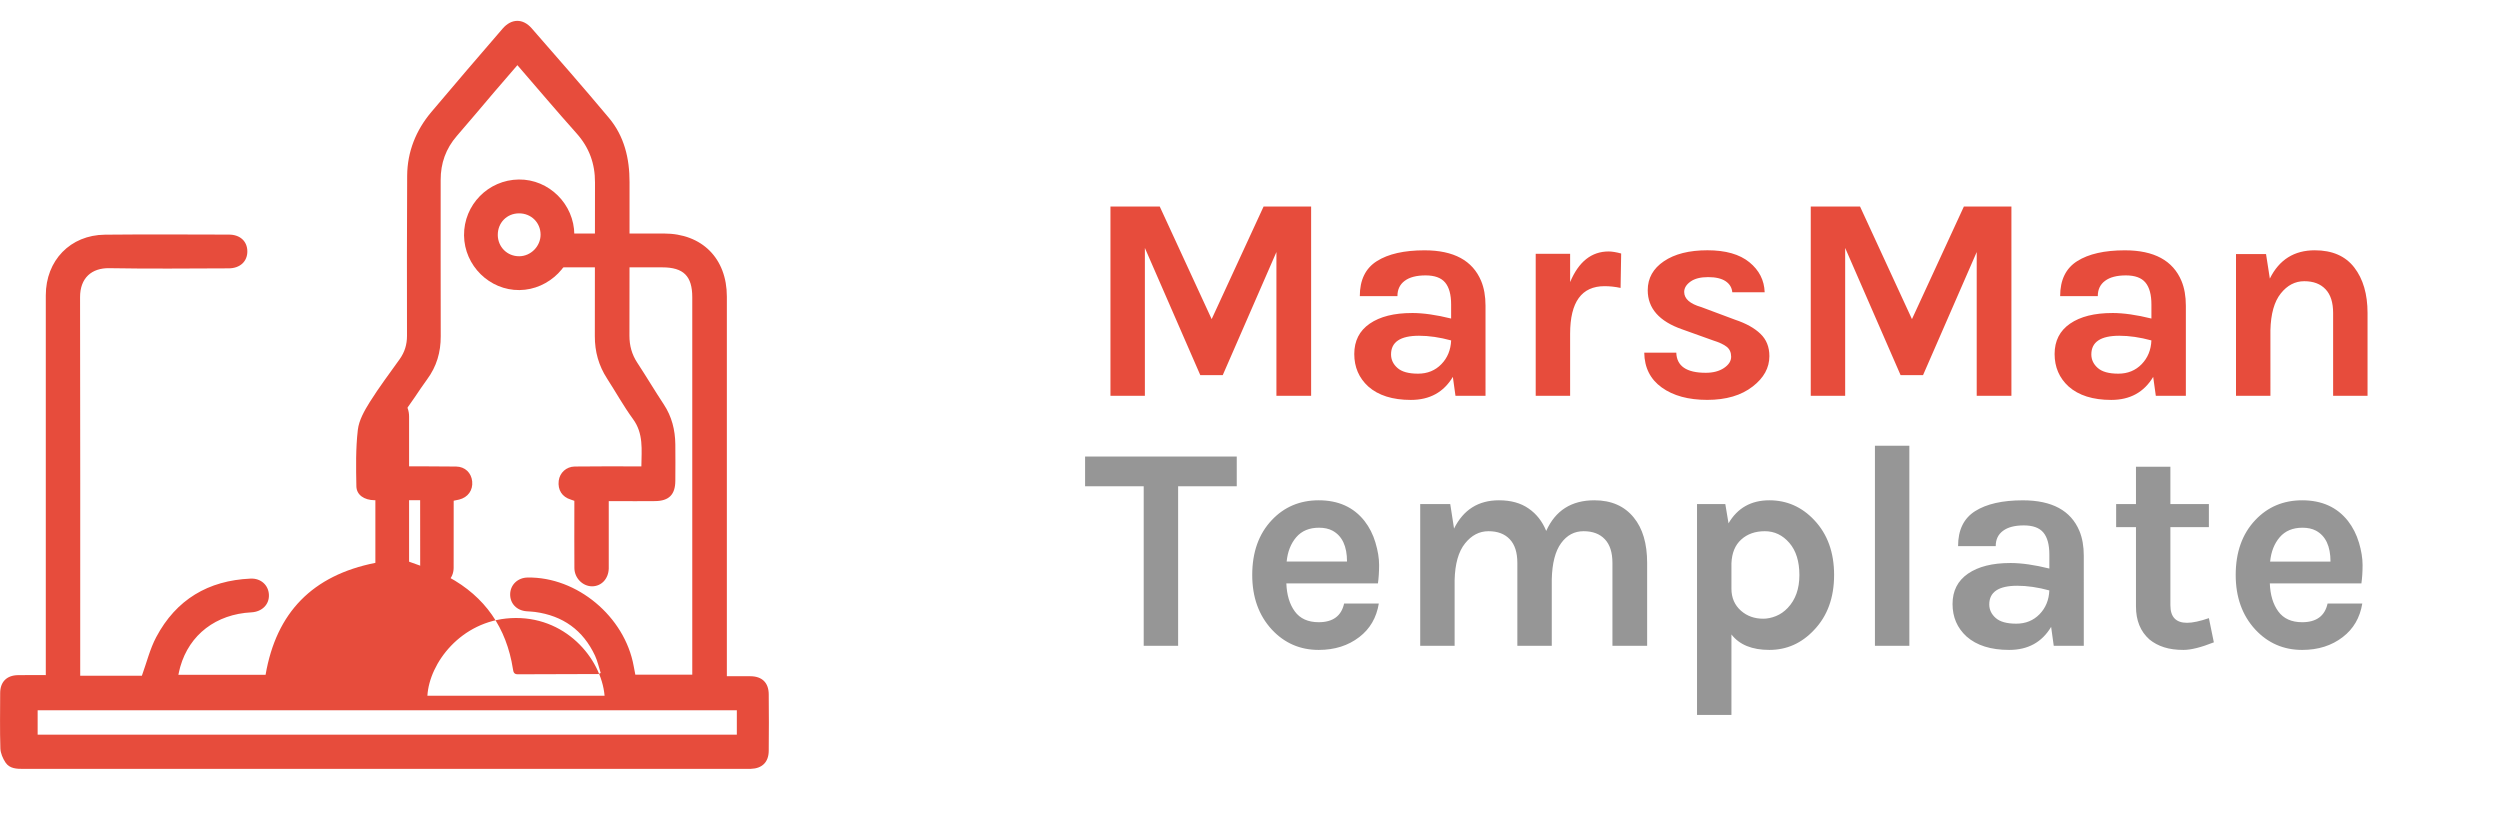 <svg width="120" height="40" viewBox="0 0 120 40" xmlns="http://www.w3.org/2000/svg"><desc>Created with Sketch.</desc><g fill="none"><g fill="#E74C3C"><path d="M29.02 33.393c-.16-1.8-1.904-3.866-4.502-3.722-2.405.134-3.91 2.165-4.003 3.723h8.504zm-27.212 1.87h33.56v-1.17H1.807v1.17zm6.756-2.874h4.184c.515-2.992 2.252-4.772 5.27-5.372v-6.763c0-.083-.002-.166 0-.25.01-.546.338-.916.81-.915.482 0 .808.362.808.91.002 2.23 0 4.46 0 6.688v.274c.66.25 1.31.42 1.885.73 1.758.948 2.79 2.438 3.1 4.422.022.148.047.254.236.253 1.287-.008 2.574-.008 3.86-.012.02 0 .038-.016.117-.05-.088-.273-.15-.565-.272-.83-.573-1.226-1.543-1.92-2.88-2.1-.134-.017-.27-.022-.404-.032-.48-.037-.8-.374-.79-.83.013-.448.368-.784.838-.79 2.372-.038 4.658 1.87 5.09 4.245.024.133.05.265.08.418h2.733V14.268c0-1.018-.42-1.435-1.44-1.435h-4.828c-.094 0-.188.004-.28-.003-.43-.035-.74-.355-.756-.77-.016-.423.256-.762.68-.836.11-.02.227-.015.34-.015 1.642-.002 3.282-.003 4.922 0 1.83 0 3.022 1.195 3.022 3.027V32.457c.39 0 .76 0 1.13.002.556.002.876.308.88.864.01.906.01 1.812 0 2.718-.004.54-.317.846-.853.863-.062.003-.124 0-.187 0-11.574 0-23.15 0-34.724.003-.33 0-.67-.007-.87-.305-.13-.196-.24-.448-.247-.68-.028-.884-.013-1.77-.01-2.655 0-.534.312-.85.85-.86.434-.008.868-.002 1.34-.002v-18.23c0-1.672 1.176-2.895 2.84-2.91 1.984-.02 3.966-.008 5.95-.004.537 0 .878.32.884.797.007.485-.346.822-.896.823-1.91.006-3.82.026-5.73-.008-.847-.015-1.405.47-1.403 1.392.013 5.957.007 11.915.007 17.873v.298H6.81c.232-.64.387-1.285.688-1.853.958-1.806 2.5-2.72 4.53-2.81.495-.022.86.315.88.775.022.466-.33.818-.845.845-1.69.088-2.968 1.065-3.41 2.612-.035.12-.057.24-.09.382z"/><path d="M29.22 24.052v2.862c0 .125.002.25 0 .375-.014.495-.352.855-.803.854-.447-.002-.84-.393-.846-.87-.008-.947-.002-1.895-.002-2.843v-.39c-.06-.02-.115-.042-.17-.06-.42-.126-.635-.464-.58-.907.05-.38.36-.674.77-.68.944-.013 1.89-.006 2.834-.007h.363c.008-.806.11-1.574-.403-2.273-.453-.62-.826-1.297-1.244-1.943-.402-.62-.59-1.293-.587-2.035.01-2.458-.003-4.916.008-7.374.004-.907-.278-1.68-.885-2.36-.954-1.068-1.88-2.163-2.84-3.273L23.73 4.41c-.6.705-1.194 1.415-1.8 2.113-.53.61-.78 1.313-.778 2.117.002 2.5-.005 5 .003 7.5.003.765-.196 1.45-.654 2.07-.413.56-.767 1.168-1.213 1.7-.606.723-.73 1.536-.602 2.476h.313c.965 0 1.93-.006 2.896.008.43.006.728.303.77.712.042.427-.204.77-.628.874-.08.02-.16.034-.26.055 0 1.075.003 2.147-.002 3.22-.003.542-.42.904-.936.827-.4-.06-.668-.392-.67-.848-.005-.947-.002-1.895-.002-2.843v-.38h-.354c-.612 0-1.225.006-1.837 0-.494-.007-.862-.252-.87-.67-.018-.904-.034-1.814.07-2.708.053-.46.316-.92.57-1.328.446-.713.956-1.386 1.444-2.072.236-.334.346-.697.346-1.11-.004-2.562-.008-5.124.008-7.686.008-1.155.42-2.18 1.16-3.06 1.13-1.344 2.278-2.674 3.424-4.005.42-.486.97-.497 1.393-.013 1.245 1.426 2.492 2.848 3.707 4.3.738.88.992 1.946.99 3.083-.003 2.458.003 4.916-.005 7.374 0 .475.115.897.376 1.294.433.66.836 1.34 1.272 2 .387.585.547 1.23.555 1.92.007.582.004 1.165 0 1.748-.003.664-.306.97-.975.975-.613.007-1.225.002-1.838.002h-.383"/><path d="M23.893 11.274c.003.58.453 1.03 1.03 1.026.558-.003 1.028-.48 1.025-1.042-.003-.577-.454-1.02-1.037-1.017-.58.002-1.02.45-1.017 1.034m1.04 2.648c-1.437.016-2.644-1.174-2.66-2.622-.015-1.466 1.16-2.667 2.627-2.685 1.45-.018 2.66 1.185 2.667 2.647.006 1.427-1.2 2.645-2.633 2.66"/></g><path d="M55.668 9.914l2.492 5.404 2.492-5.404h2.282V19h-1.666v-6.902l-2.576 5.908h-1.078l-2.66-6.104V19h-1.652V9.914h2.366zm12.11 5.11c.54 0 1.167.09 1.876.266v-.672c0-.476-.096-.828-.287-1.057-.19-.228-.504-.342-.938-.342-.435 0-.77.086-1.002.26-.233.172-.35.417-.35.734h-1.806c0-.775.273-1.335.82-1.68.545-.345 1.308-.518 2.288-.518 1.4 0 2.305.49 2.716 1.47.14.336.21.733.21 1.19V19h-1.442l-.126-.91c-.44.737-1.11 1.106-2.016 1.106-.877 0-1.56-.215-2.044-.644-.448-.41-.672-.93-.672-1.56s.247-1.116.742-1.457c.495-.34 1.17-.51 2.03-.51zm1.876 1.316c-.55-.15-1.064-.224-1.54-.224-.896 0-1.344.3-1.344.896 0 .252.103.47.308.65.205.183.534.274.987.274.453 0 .826-.152 1.12-.455.294-.302.45-.683.47-1.14zm5.712-2.8c.41-.98 1.027-1.47 1.848-1.47.16 0 .36.033.602.098l-.028 1.652c-.26-.056-.518-.084-.77-.084-1.1 0-1.652.76-1.652 2.282V19h-1.652v-6.818h1.652v1.358zm5.096 3.388c.02.644.49.966 1.414.966.355 0 .646-.077.875-.23.23-.155.344-.335.344-.54 0-.205-.07-.364-.21-.476-.14-.112-.36-.215-.658-.308l-1.484-.532c-1.1-.383-1.652-1.008-1.652-1.876 0-.58.26-1.043.777-1.393.518-.35 1.213-.526 2.086-.526.873 0 1.545.19 2.016.574.47.383.715.863.734 1.442H83.15c-.02-.224-.126-.4-.322-.532-.196-.13-.476-.196-.84-.196s-.646.072-.847.217c-.2.144-.3.31-.3.496 0 .327.275.57.826.728l1.61.602c.532.177.94.404 1.225.68.286.274.428.63.428 1.07 0 .56-.266 1.045-.798 1.456-.55.43-1.28.644-2.184.644-.905 0-1.633-.198-2.184-.595-.55-.396-.83-.953-.84-1.672h1.54zm8.82-7.014l2.492 5.404 2.492-5.404h2.282V19h-1.666v-6.902l-2.576 5.908h-1.078l-2.66-6.104V19h-1.652V9.914h2.366zm12.11 5.11c.54 0 1.167.09 1.876.266v-.672c0-.476-.096-.828-.287-1.057-.19-.228-.503-.342-.937-.342-.434 0-.768.086-1 .26-.234.172-.35.417-.35.734h-1.807c0-.775.273-1.335.82-1.68.545-.345 1.308-.518 2.288-.518 1.4 0 2.305.49 2.716 1.47.14.336.21.733.21 1.19V19h-1.442l-.126-.91c-.44.737-1.11 1.106-2.016 1.106-.877 0-1.56-.215-2.044-.644-.448-.41-.672-.93-.672-1.56s.247-1.116.742-1.457c.495-.34 1.17-.51 2.03-.51zm1.876 1.316c-.55-.15-1.064-.224-1.54-.224-.896 0-1.344.3-1.344.896 0 .252.103.47.308.65.205.183.534.274.987.274.452 0 .825-.152 1.12-.455.293-.302.45-.683.468-1.14zm5.684-2.968c.448-.905 1.167-1.358 2.156-1.358.84 0 1.472.275 1.897.826.425.55.637 1.28.637 2.184V19h-1.652v-3.976c0-.504-.12-.884-.364-1.14-.243-.258-.583-.386-1.022-.386-.44 0-.814.196-1.127.588-.313.392-.478.98-.497 1.764V19h-1.652v-6.804h1.442l.182 1.176z" fill="#E74C3C"/><path d="M52.084 21.914h7.28v1.428H56.55V31h-1.652v-7.658h-2.814v-1.428zm13.937 4.13c.118.392.176.75.176 1.078 0 .327-.02.62-.056.882h-4.396c.02.55.154 1 .406 1.344.252.345.635.518 1.148.518.68 0 1.087-.3 1.218-.896h1.666c-.112.68-.425 1.218-.938 1.61-.532.41-1.18.616-1.946.616-.896 0-1.647-.327-2.254-.98-.625-.68-.938-1.554-.938-2.618 0-1.092.313-1.97.938-2.632.597-.635 1.35-.952 2.254-.952.943 0 1.675.33 2.198.994.233.3.408.644.525 1.036zm-2.708-.714c-.467 0-.83.152-1.092.455-.26.303-.415.693-.462 1.17h2.898c0-.738-.233-1.233-.7-1.485-.177-.093-.392-.14-.644-.14zm10.906.154c.44-.98 1.21-1.47 2.31-1.47.812 0 1.442.275 1.89.826.43.523.644 1.25.644 2.184V31h-1.666v-3.976c0-.504-.12-.884-.364-1.14-.243-.258-.583-.386-1.022-.386-.44 0-.798.19-1.078.574-.28.383-.43.96-.448 1.736V31h-1.652v-3.976c0-.504-.12-.884-.364-1.14-.243-.258-.583-.386-1.022-.386-.44 0-.814.196-1.127.588-.314.392-.48.98-.498 1.764V31H68.17v-6.804h1.442l.182 1.176c.448-.905 1.167-1.358 2.156-1.358.57 0 1.043.13 1.42.392.38.26.66.62.848 1.078zm8.75-.364c.43-.737 1.083-1.106 1.96-1.106.84 0 1.56.317 2.156.952.635.672.952 1.55.952 2.632 0 1.092-.322 1.974-.966 2.646-.597.635-1.31.952-2.142.952-.83 0-1.437-.247-1.82-.742v3.864h-1.652V24.196h1.358l.154.924zm1.666 4.578c.196 0 .4-.042.61-.126.21-.084.398-.215.566-.392.373-.392.56-.917.56-1.575 0-.658-.16-1.174-.483-1.547-.322-.373-.714-.56-1.176-.56-.46 0-.84.133-1.133.4-.294.265-.45.645-.47 1.14v1.218c0 .44.155.793.463 1.064.29.252.644.378 1.064.378zm5.362-8.302h1.652V31h-1.652v-9.604zm6.496 5.628c.54 0 1.167.09 1.876.266v-.672c0-.476-.096-.828-.287-1.057-.19-.228-.503-.342-.937-.342-.434 0-.768.086-1 .26-.234.172-.35.417-.35.734h-1.807c0-.775.273-1.335.82-1.68.545-.345 1.308-.518 2.288-.518 1.4 0 2.305.49 2.716 1.47.14.336.21.733.21 1.19V31h-1.442l-.126-.91c-.44.737-1.11 1.106-2.016 1.106-.877 0-1.56-.215-2.044-.644-.448-.41-.672-.93-.672-1.56s.247-1.116.742-1.457c.495-.34 1.17-.51 2.03-.51zm1.876 1.316c-.55-.15-1.064-.224-1.54-.224-.896 0-1.344.3-1.344.896 0 .252.103.47.308.65.205.183.534.274.987.274.452 0 .825-.152 1.12-.455.293-.302.45-.683.468-1.14zm7.896 2.492c-.616.243-1.1.364-1.456.364-.355 0-.665-.042-.93-.126-.267-.084-.503-.21-.708-.378-.43-.383-.644-.91-.644-1.582v-3.808h-.952v-1.106h.952v-1.792h1.652v1.792h1.848v1.106h-1.848v3.752c0 .56.266.84.798.84.27 0 .62-.075 1.05-.224l.238 1.162zm6.965-4.788c.116.392.174.75.174 1.078 0 .327-.02.62-.056.882h-4.396c.02.55.154 1 .406 1.344.252.345.635.518 1.148.518.68 0 1.087-.3 1.218-.896h1.666c-.112.68-.425 1.218-.938 1.61-.532.41-1.18.616-1.946.616-.896 0-1.647-.327-2.254-.98-.625-.68-.938-1.554-.938-2.618 0-1.092.313-1.97.938-2.632.597-.635 1.35-.952 2.254-.952.943 0 1.675.33 2.198.994.233.3.408.644.525 1.036zm-2.71-.714c-.467 0-.83.152-1.092.455-.26.303-.415.693-.462 1.17h2.898c0-.738-.233-1.233-.7-1.485-.177-.093-.392-.14-.644-.14z" fill="#969696"/></g></svg>